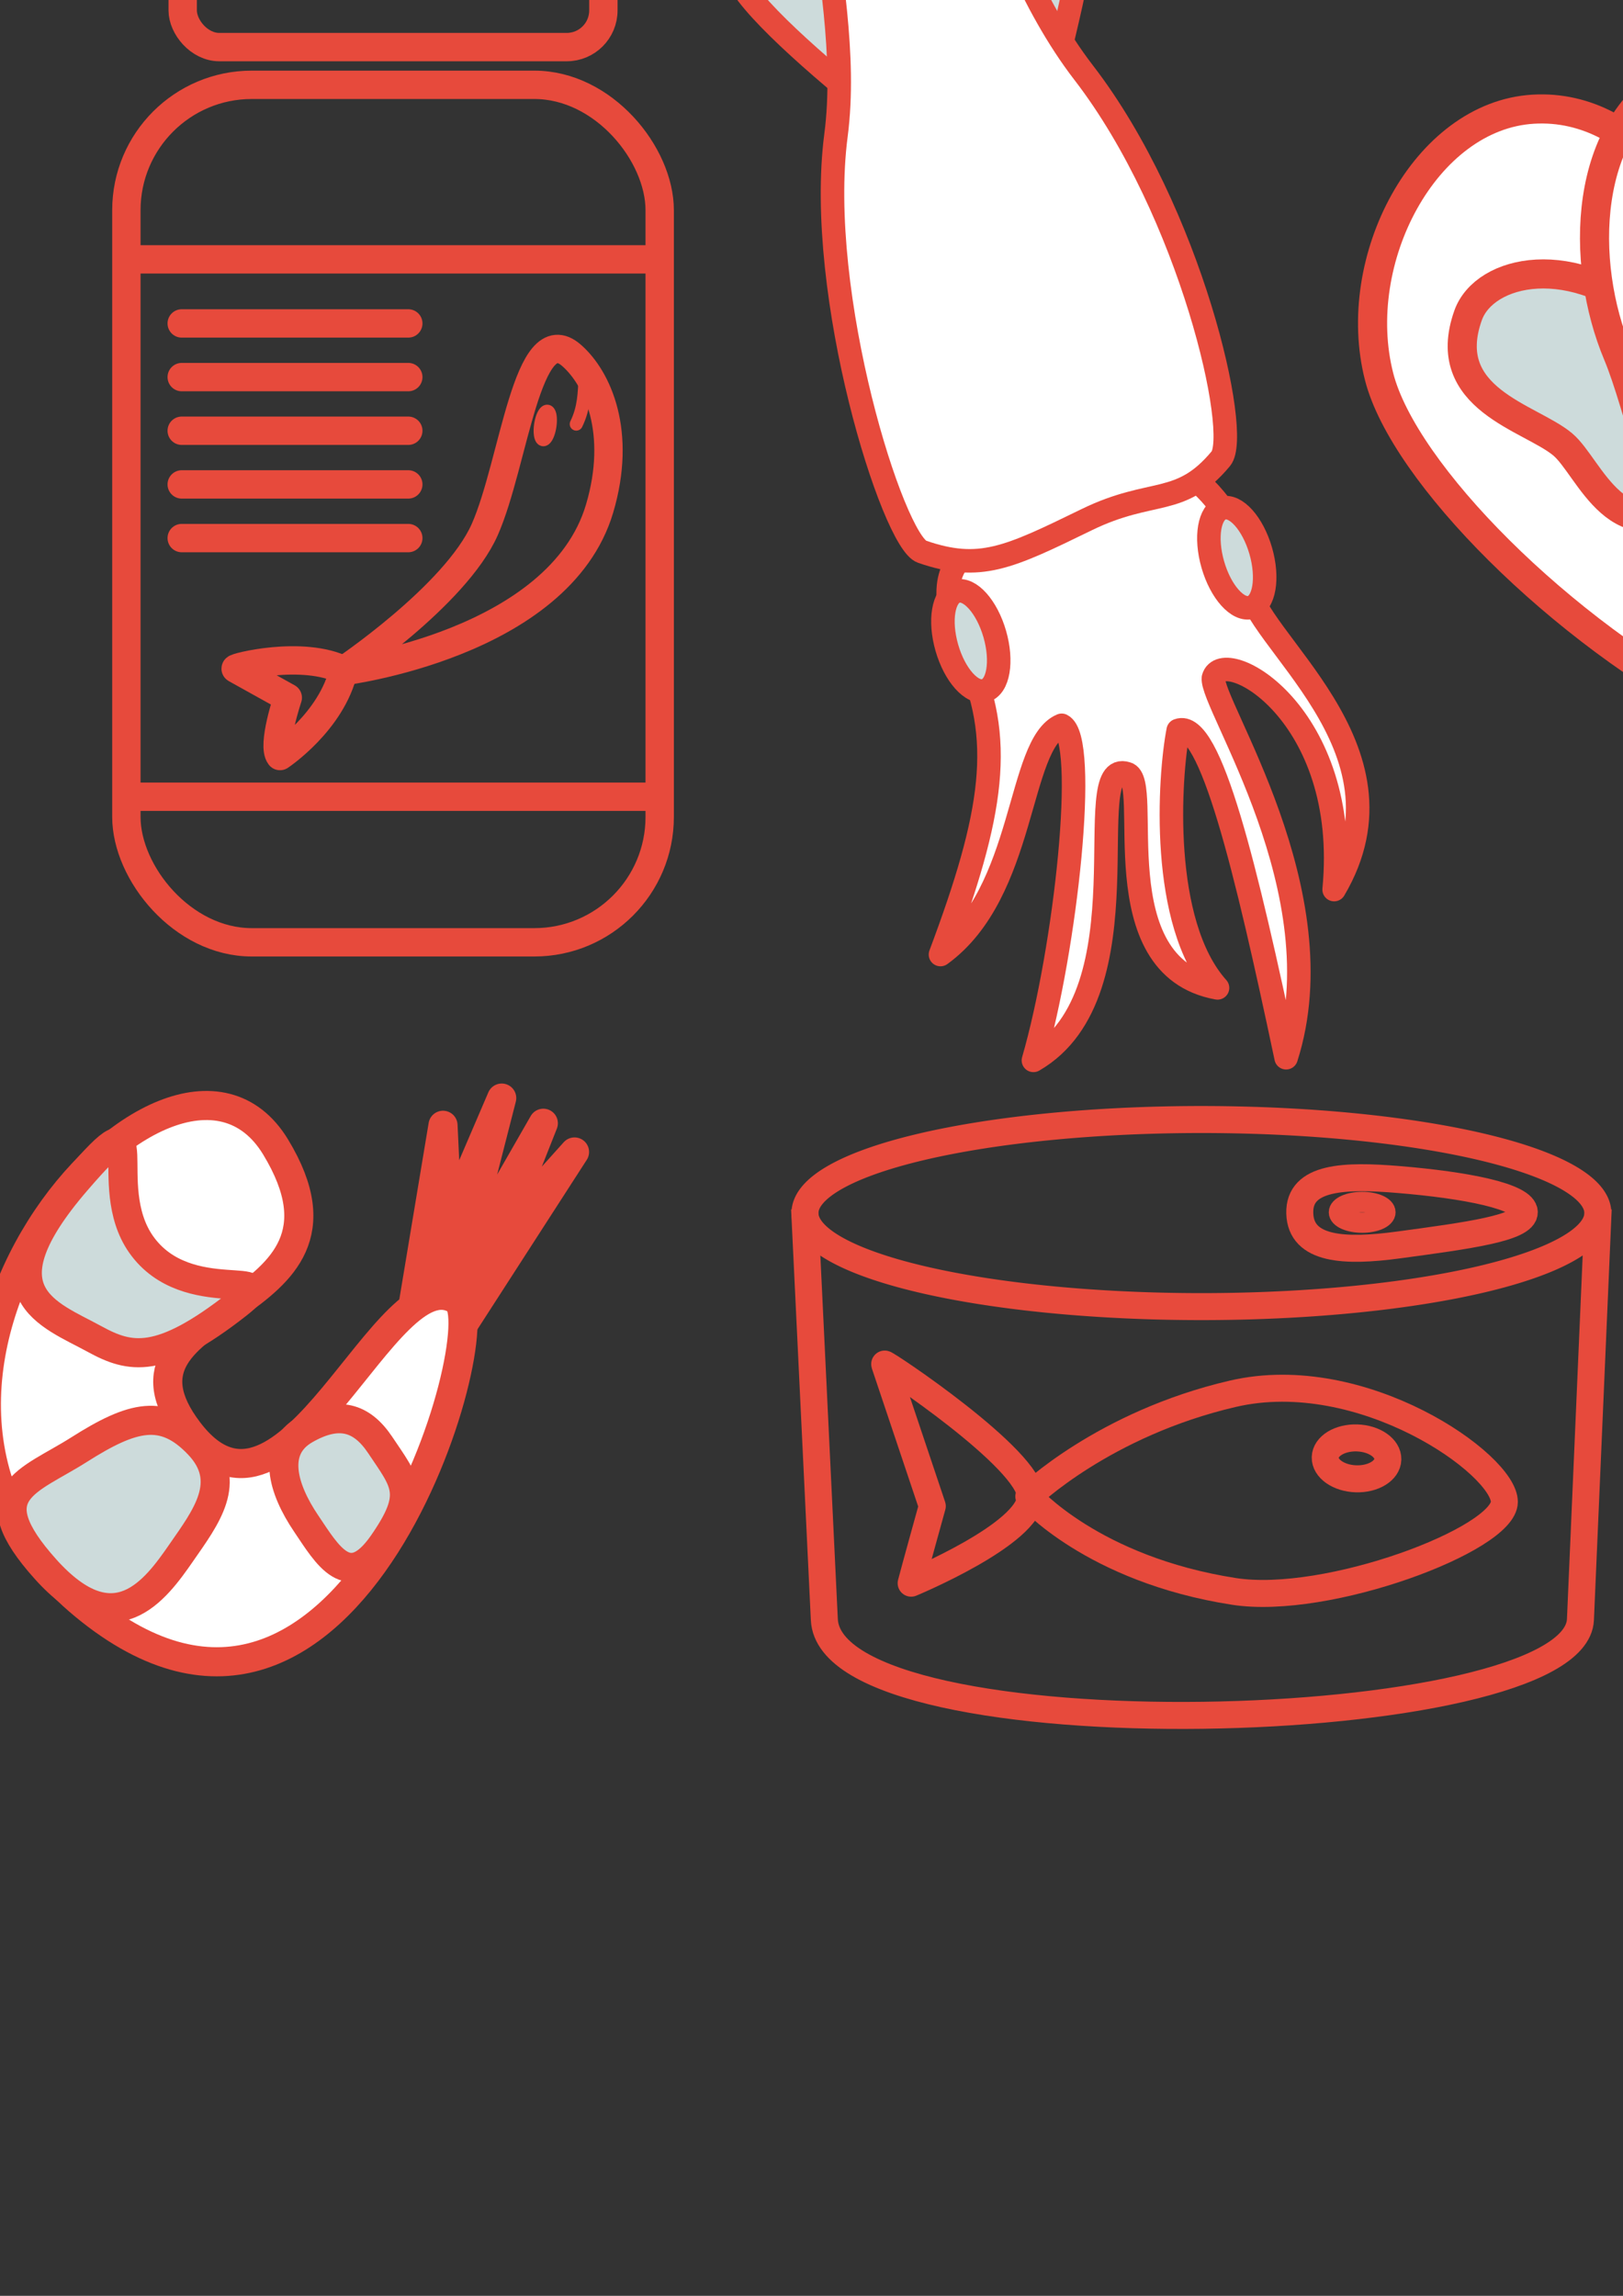 <?xml version="1.0" encoding="UTF-8"?>
<svg width="210mm" height="297mm" version="1.1" viewBox="0 0 744.094 1052.362" xmlns="http://www.w3.org/2000/svg">
 <rect x="0" y="0" width="744.094" height="1052.362" fill="#333333" stroke="none"/>
 <g stroke="#e74a3c">
  <g transform="matrix(.974 .228 -.228 .974 199.08 -233.37)" stroke-linecap="round" stroke-linejoin="round" stroke-width="13.341">
   <path d="m703.49 411.94c82.014 20.831-21.499-132.16-39.296-177.72-16.497-42.227-61.645-87.328-109.23-73.139-47.582 14.189-66.299 86.544-40.763 135.49 21.001 40.251 107.27 94.536 189.29 115.37z" fill="#fff"/>
   <path d="m603.14 307.53c-17.276-8.691-60.234-7.164-55.659-47.678 2.504-22.175 40.095-40.462 83.459-16.872 28.914 15.729 51.936 56.148 37.877 73.478-29.259 36.064-51.001-1.546-65.677-8.928z" fill="#cddbdb"/>
   <path d="m746.67 390.7c-26.765 80.273-99.615-89.476-128.34-129.06-26.627-36.691-40.199-99.047-2.558-131.43 37.641-32.381 108.64-9.053 136.04 38.872 22.532 39.415 21.622 141.34-5.143 221.61z" fill="#fff"/>
  </g>
  <g transform="matrix(.87 -.493 .493 .87 -808.31 237.6)" stroke-linecap="round" stroke-linejoin="round" stroke-width="13.341">
   <path d="m708.86 813.58c9.517 18.464-160.61 186.53-217.54 37.68-56.925-148.85 177.05-232.49 179.81-139.73s-109.03 19.414-98.918 93.694c10.111 74.28 118.83-26.205 136.64 8.351z" fill="#fff"/>
   <path d="m595.48 720.02c3.608 36.573 53.704 41.248 24.723 45.605-44.581 6.702-54.931-2.692-64.624-18.331-12.814-20.673-35.677-44.308 28.346-67.236 52.866-18.933 8.223 6.174 11.555 39.962z" fill="#cddbdb"/>
   <path d="m524.28 787.81c29.133-1.468 43.276 2.402 48.908 25.043s-13.608 30.591-31.418 39.184c-18.818 9.079-47.649 22.233-57.831-24.176s12.848-38.665 40.341-40.051z" fill="#cddbdb"/>
   <path d="m598.22 868.63c-1.538-19.364 2.948-37.602 20.737-37.728 17.79-0.126 25.419 7.892 26.547 23.104 1.544 20.824 3.946 27.906-21.121 39.974s-24.806-8.267-26.163-25.35z" fill="#cddbdb"/>
   <path d="m789.24 781.08-80.548 27.004 34.123-67.374-52.302 64.625 81.865-62.206-57.944 60.215 68.856-40.77-76.462 61.66z" fill="#cddbdb"/>
  </g>
  <g transform="matrix(.807 .044 -.044 .807 -232.18 -143.81)" stroke-linecap="round" stroke-linejoin="round" stroke-width="13.341">
   <path d="m778.72-3.765c17.775-5.428 118.46 25.417 128.18 53.446 13.355 38.534-30.089 204-30.089 204s-150.01-95.878-164.17-128.65c-14.166-32.772 48.313-123.36 66.088-128.79z" fill="#cddbdb"/>
   <path d="m1057.7 721.34c-28.493-105.8-53.493-189.72-71.238-182.03-3.657 26.316-4.633 109.74 30.225 144.59-67.201-8.381-42.657-115.59-58.057-118.55-28.556-7.464 20.04 123.44-43.983 165.29 14.877-64.312 21.305-183.95 5.66-190.64-24.646 11.892-14.821 95.55-61.577 133.57 25.522-81.218 30.06-125.03 4.627-171.16-23.073-41.848-4.264-54.516-4.264-54.516l57.762-31.235 70.596-20.629s30.051 19.143 33.928 57.537c3.126 30.953 101.54 87.912 58.326 171.06 4.13-100.51-70.69-135.78-74.91-116.13-0.937 14.696 77.697 117.74 52.904 212.84z" fill="#fff"/>
   <path d="m912.66 169.77c64.969 75.492 100.35 199.79 89.569 214.31-21.558 29.031-37.742 18.454-74.079 38.685-43.346 24.134-58.948 32.754-92.304 23.254-16.678-4.75-68.47-142.2-61.595-233.23 6.876-91.034-50.517-196.72 4.741-216.52 55.258-19.801 68.698 98.016 133.67 173.51z" fill="#fff"/>
   <ellipse transform="matrix(.944 -.329 .329 .944 0 0)" cx="655.27" cy="752.77" rx="14.142" ry="29.294" fill="#cddbdb"/>
   <ellipse transform="matrix(.944 -.329 .329 .944 0 0)" cx="813.36" cy="749.25" rx="14.142" ry="29.294" fill="#cddbdb"/>
  </g>
  <g transform="matrix(.952 0 0 .952 71.895 13.333)" fill="none">
   <path d="m693.98 570.08a190.92 45.042 0 0 1 -190.92 45.042 190.92 45.042 0 0 1 -190.92 -45.042 190.92 45.042 0 0 1 190.92 -45.042 190.92 45.042 0 0 1 190.92 45.042z" stroke-linecap="round" stroke-linejoin="round" stroke-width="13"/>
   <path d="m550.43 570.16c0.475 17.825 21.833 18.744 47.406 15.294 33.861-4.568 60.716-8.165 60.716-15.77s-28.021-13.084-60.716-15.769c-25.41-2.087-47.881-1.58-47.406 16.245z" stroke-linecap="round" stroke-linejoin="round" stroke-width="13"/>
   <ellipse transform="scale(-1,1)" cx="-580.48" cy="569.71" rx="11.187" ry="4.962" stroke-linecap="round" stroke-linejoin="round" stroke-width="9.805"/>
   <path d="m648.95 709.17c0.116-17.97-68.351-66.559-130.69-52.101-62.344 14.458-98.324 49.438-98.324 49.438s30.549 35.145 98.83 45.746c44.994 6.986 130.07-25.113 130.19-43.083z" stroke-linejoin="round" stroke-width="13"/>
   <ellipse transform="matrix(-1 -.031 -.026 1 0 0)" cx="-595.18" cy="669.74" rx="15.077" ry="9.845" stroke-linecap="round" stroke-linejoin="round" stroke-width="13"/>
   <path d="m420.75 706.62c0.125-17.911-70.604-64.899-70.241-63.82l22.949 68.385s-8.607 30.996-10.179 37.103c0 0 57.346-23.757 57.471-41.668z" stroke-linejoin="round" stroke-width="13"/>
   <path d="m311.96 568.07 9.507 197.75c3.185 66.246 361.68 56.628 364.13 0l8.557-197.75" stroke-width="13"/>
  </g>
  <g transform="translate(348.57 -440)" fill="none" stroke-linejoin="round">
   <rect x="-290.63" y="478.88" width="244.51" height="393.06" ry="57.482" stroke-linecap="round" stroke-width="13"/>
   <path d="m-49.219 805.21h-240.78m4.532-246.32h233.65" stroke-linecap="round" stroke-width="13"/>
   <path d="m-86.549 602.89c-20.323-17.769-26.354 49.502-39.773 79.848s-65.386 65.028-65.386 65.028 99.533-12.241 118.04-74.669c10.297-34.743-0.767-59.619-12.877-70.207z" stroke-width="13"/>
   <path transform="matrix(-.149 .989 .989 .149 0 0)" d="m649.11-2.875a6.582 2.145 0 0 1 -6.352 2.143 6.582 2.145 0 0 1 -6.795 -1.994 6.582 2.145 0 0 1 5.877 -2.283 6.582 2.145 0 0 1 7.206 1.834" stroke-linecap="round" stroke-width="6"/>
   <path d="m-191.03 747.19c-18.975-9.364-50.46-1.2-49.487-0.659l23.884 13.283s-7.38 21.817-3.567 26.741c0 0 23.708-15.734 29.169-39.365z" stroke-width="13"/>
   <path d="m-80.324 613.92c-0.442 5.799-0.257 12.687-4.042 20.477" stroke-linecap="round" stroke-width="6"/>
   <rect x="-264.81" y="416.58" width="192.87" height="45.01" ry="16.805" stroke-linecap="round" stroke-width="13"/>
   <g transform="matrix(.998 0 0 .998 -552.05 291.08)" stroke-linecap="round" stroke-width="13.032">
    <path d="m391.45 347.06h-104.08"/>
    <path d="m391.45 322.42h-104.08"/>
    <path d="m391.45 371.71h-104.08"/>
    <path d="m391.45 297.77h-104.08"/>
    <path d="m391.45 396.36h-104.08"/>
   </g>
  </g>
 </g>
</svg>
